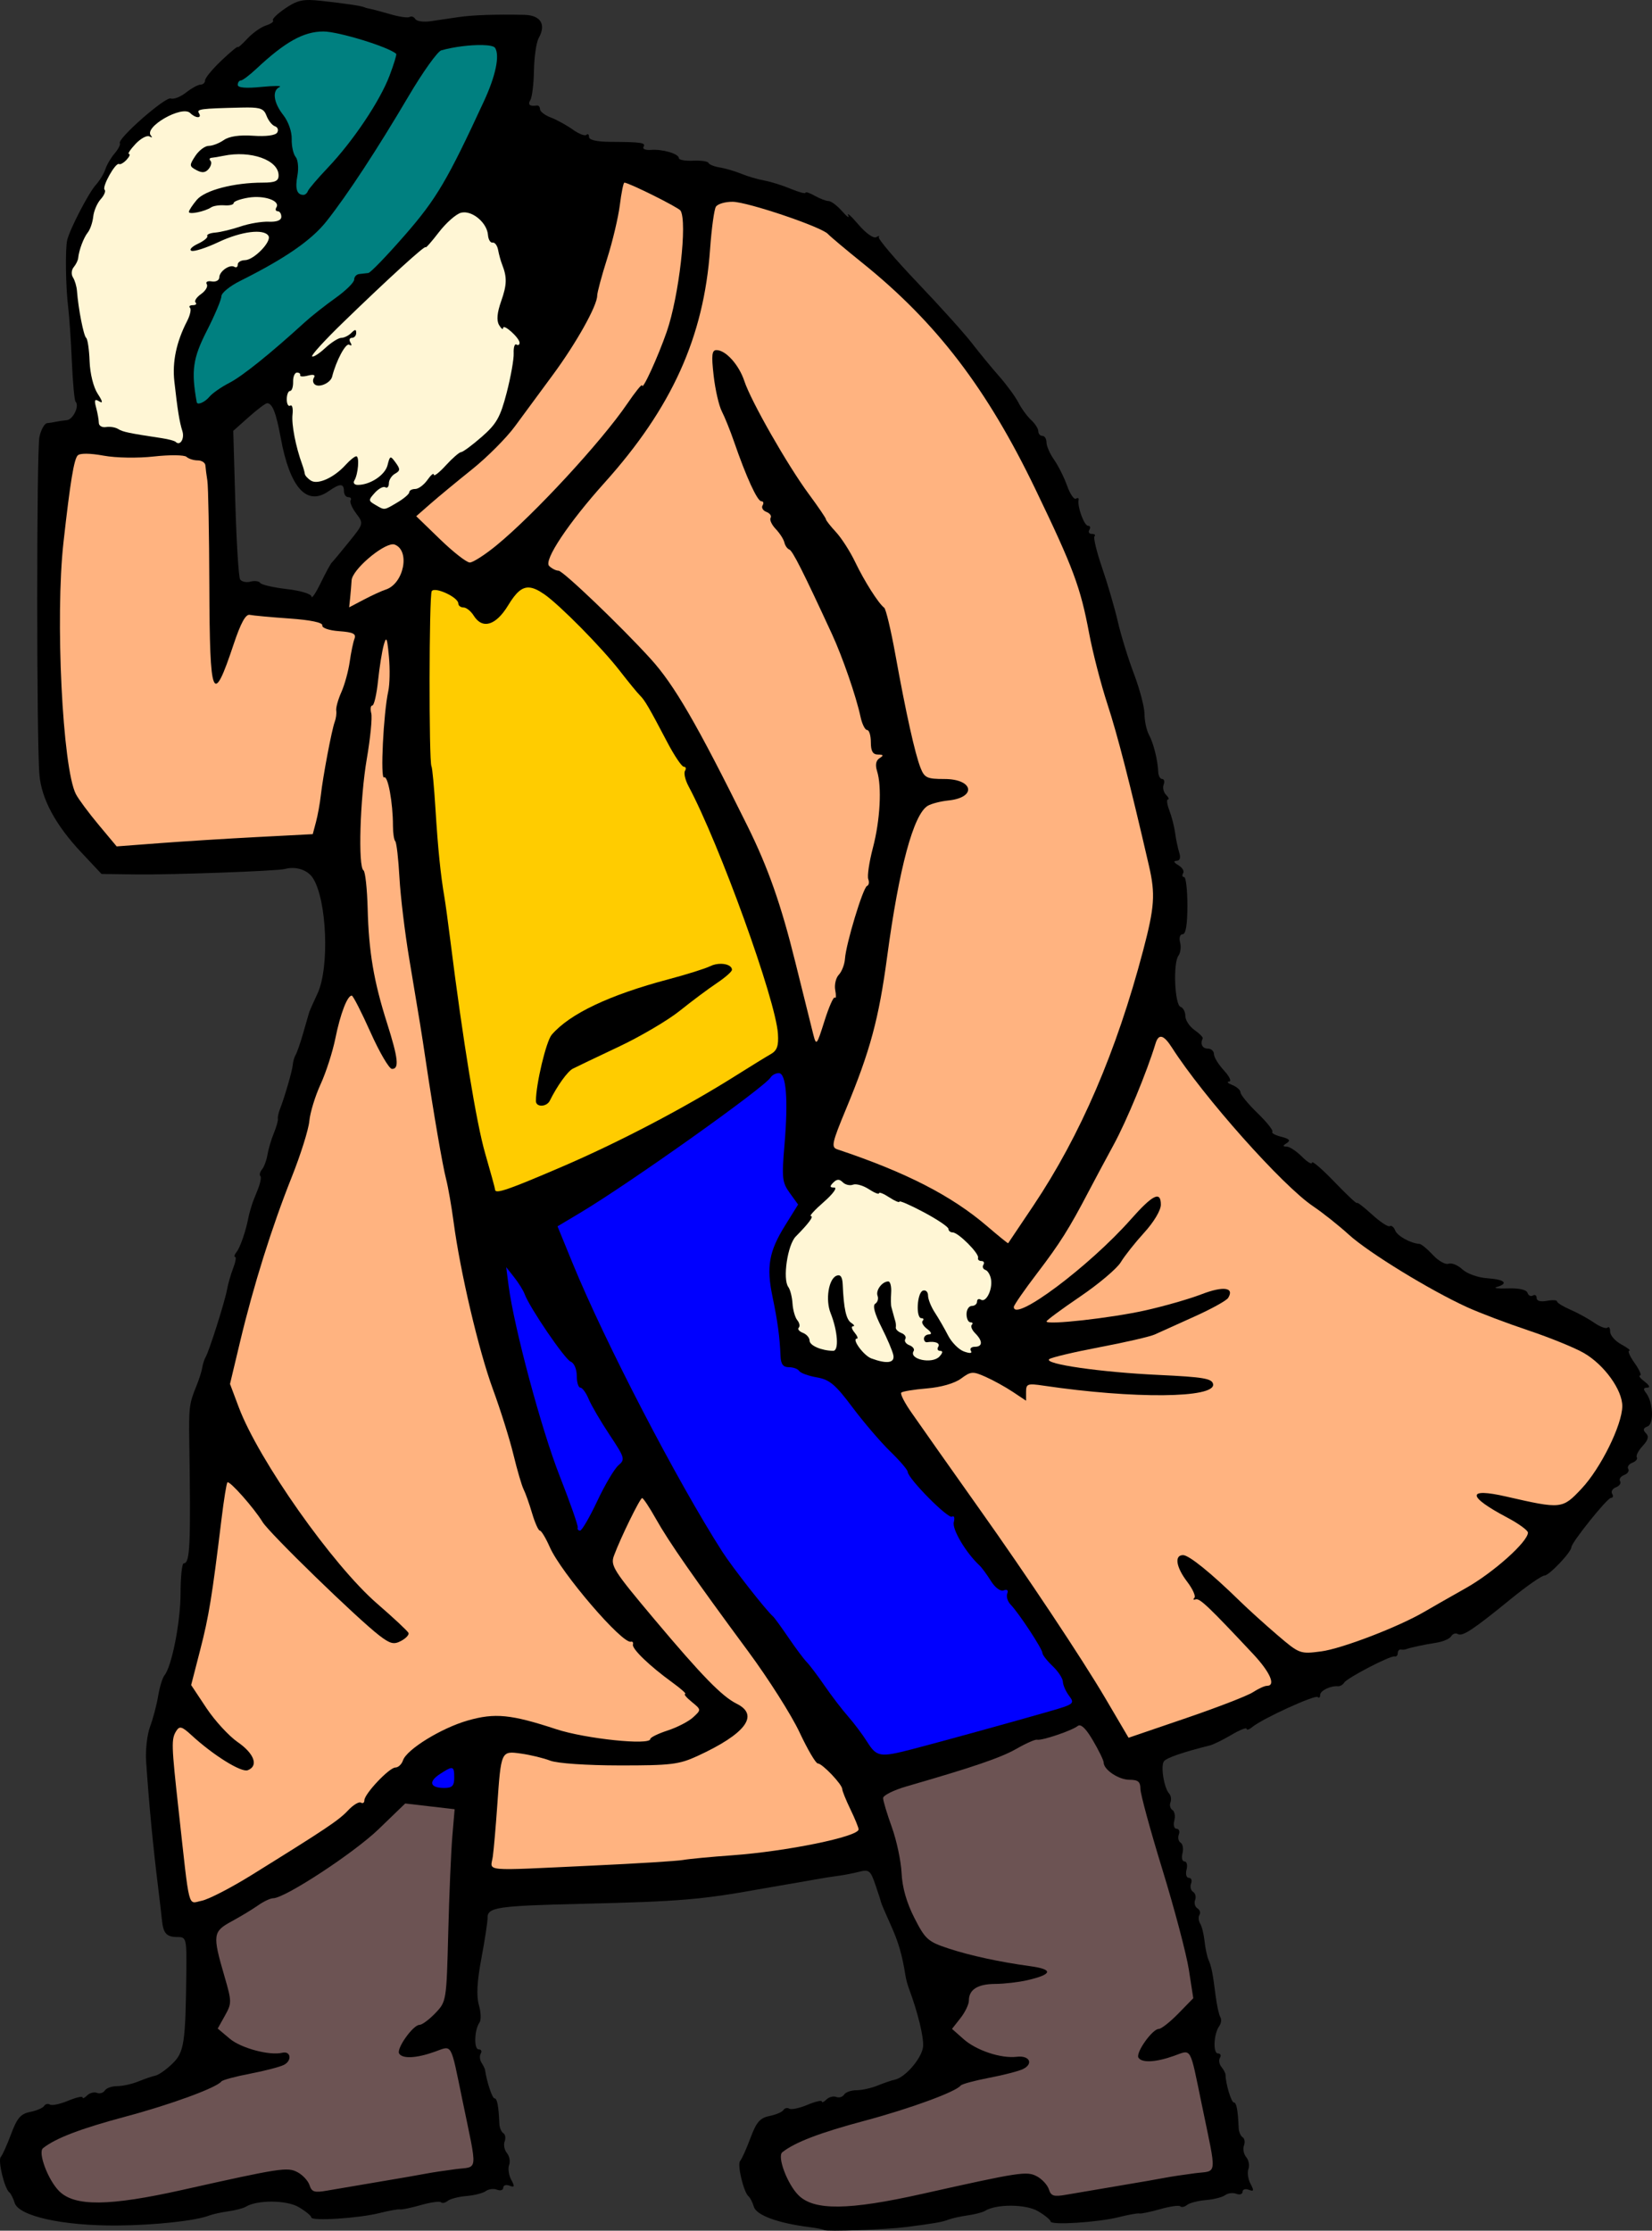 <?xml version="1.0" encoding="UTF-8" standalone="no"?>
<!-- Created with Inkscape (http://www.inkscape.org/) -->

<svg
   version="1.1"
   id="svg1"
   width="539.271"
   height="728.128"
   viewBox="0 0 539.271 728.128"
   sodipodi:docname="109b.svg"
   inkscape:version="1.3.2 (091e20ef0f, 2023-11-25)"
   xmlns:inkscape="http://www.inkscape.org/namespaces/inkscape"
   xmlns:sodipodi="http://sodipodi.sourceforge.net/DTD/sodipodi-0.dtd"
   xmlns="http://www.w3.org/2000/svg"
   xmlns:svg="http://www.w3.org/2000/svg">
  <rect x="0" y="0" width="539.271" height="728.128" fill="#333333" stroke="none"/>
  <defs
     id="defs1" />
  <sodipodi:namedview
     id="namedview1"
     pagecolor="#ffffff"
     bordercolor="#000000"
     borderopacity="0.25"
     inkscape:showpageshadow="2"
     inkscape:pageopacity="0.0"
     inkscape:pagecheckerboard="0"
     inkscape:deskcolor="#d1d1d1"
     showgrid="false"
     inkscape:zoom="0.75539473"
     inkscape:cx="257.48128"
     inkscape:cy="371.32904"
     inkscape:window-width="1920"
     inkscape:window-height="1011"
     inkscape:window-x="0"
     inkscape:window-y="0"
     inkscape:window-maximized="1"
     inkscape:current-layer="layer1" />
  <g
     inkscape:groupmode="layer"
     id="layer1"
     inkscape:label="Layer 1"
     transform="translate(-123.724,-28.386)"
     style="fill:#008080">
    <path
       id="path1"
       style="fill:#000000"
       d="M 224.765 28.388 C 221.623 28.355 219.862 29.078 216.855 31.118 C 214.247 32.888 212.433 34.655 212.824 35.046 C 213.214 35.436 212.194 36.181 210.558 36.7 C 208.922 37.219 206.177 39.162 204.458 41.017 C 202.74 42.871 201.333 44.095 201.333 43.735 C 201.333 43.375 198.933 45.363 195.999 48.153 C 193.066 50.944 190.665 53.851 190.665 54.614 C 190.665 55.377 190.011 56.001 189.21 56.001 C 188.409 56.001 186.271 57.167 184.458 58.593 C 182.646 60.018 180.399 60.891 179.464 60.532 C 177.723 59.864 161.964 73.701 162.845 75.124 C 163.114 75.558 162.343 77.069 161.134 78.481 C 159.925 79.893 158.568 82.206 158.119 83.622 C 157.669 85.038 156.259 87.352 154.984 88.765 C 152.67 91.328 146.667 102.88 145.681 106.667 C 144.983 109.348 145.155 122.052 145.98 128.667 C 146.346 131.6 146.887 139.588 147.183 146.417 C 147.479 153.246 148.019 159.13 148.382 159.493 C 149.74 160.851 147.607 165.341 145.511 165.536 C 144.313 165.648 142.733 165.879 141.999 166.05 C 141.266 166.22 139.963 166.428 139.105 166.513 C 138.246 166.597 137.119 168.605 136.599 170.974 C 135.639 175.345 135.637 270.325 136.597 281.333 C 137.28 289.172 141.866 297.686 150.161 306.52 L 156.863 313.657 L 168.097 313.81 C 179.544 313.965 214.246 312.706 216.667 312.048 C 220.282 311.065 224.131 312.301 225.865 315.001 C 230.44 322.127 231.327 344.153 227.38 352.667 C 226.021 355.6 224.812 358.3 224.695 358.667 C 224.577 359.034 223.713 362.033 222.773 365.333 C 221.833 368.633 220.702 371.923 220.261 372.643 C 219.82 373.364 219.385 374.865 219.294 375.977 C 219.136 377.921 216.64 386.5 215.021 390.667 C 214.593 391.767 214.331 393.095 214.439 393.62 C 214.547 394.145 213.948 396.246 213.109 398.288 C 212.269 400.33 211.338 403.485 211.038 405.3 C 210.739 407.115 209.939 409.27 209.259 410.089 C 208.579 410.908 208.335 411.89 208.716 412.27 C 209.097 412.651 208.692 414.697 207.816 416.815 C 206.94 418.934 206.098 421.117 205.945 421.667 C 205.792 422.217 205.523 423.117 205.347 423.667 C 205.171 424.217 204.913 425.268 204.775 426.001 C 204.002 430.113 202.129 435.55 200.986 437.001 C 200.264 437.918 200.032 438.667 200.47 438.667 C 200.908 438.667 200.628 440.316 199.845 442.333 C 199.062 444.35 198.156 447.5 197.831 449.333 C 197.152 453.17 192.027 469.347 190.861 471.333 C 190.43 472.066 189.926 473.634 189.742 474.817 C 189.557 476.001 188.697 478.701 187.831 480.817 C 185.488 486.546 185.341 487.726 185.517 499.333 C 186.024 532.784 185.754 538.667 183.716 538.667 C 183.139 538.667 182.667 543.04 182.667 548.386 C 182.667 557.756 179.808 572.342 177.402 575.257 C 176.762 576.032 175.838 579.068 175.347 582.001 C 174.856 584.934 173.67 589.434 172.71 592.001 C 171.751 594.568 171.171 599.666 171.421 603.333 C 172.397 617.625 173.674 630.99 175.37 644.667 C 175.825 648.334 176.367 652.997 176.572 655.028 C 177.028 659.548 178.062 660.667 181.786 660.667 C 184.521 660.667 184.66 661.24 184.546 672.001 C 184.299 695.37 183.848 698.312 179.935 702.061 C 177.949 703.964 175.501 705.687 174.495 705.89 C 173.49 706.092 170.978 706.95 168.913 707.796 C 166.849 708.642 163.734 709.333 161.992 709.333 C 160.249 709.333 158.429 709.973 157.945 710.757 C 157.461 711.54 156.297 711.888 155.361 711.528 C 154.424 711.169 152.984 711.547 152.161 712.37 C 151.339 713.193 150.667 713.477 150.667 713.001 C 150.667 712.525 148.54 713.024 145.941 714.11 C 143.342 715.196 140.683 715.756 140.033 715.354 C 139.382 714.952 138.523 715.155 138.12 715.806 C 137.718 716.456 135.671 717.333 133.572 717.753 C 130.486 718.37 129.297 719.744 127.369 724.925 C 126.057 728.449 124.534 731.833 123.984 732.442 C 122.963 733.574 125.183 742.792 126.767 744.001 C 127.248 744.368 128.026 745.904 128.497 747.417 C 129.856 751.776 144.22 754.952 161.999 754.823 C 174.215 754.735 187.614 753.283 191.999 751.573 C 193.099 751.144 195.913 750.523 198.251 750.192 C 200.59 749.862 203.134 749.203 203.904 748.727 C 207.635 746.421 217.265 746.475 221.244 748.825 C 223.493 750.154 225.333 751.659 225.333 752.171 C 225.333 753.463 240.794 752.479 247.654 750.751 C 250.764 749.967 253.765 749.434 254.322 749.565 C 254.878 749.697 257.943 749.058 261.134 748.147 C 264.325 747.237 267.271 746.825 267.679 747.233 C 268.088 747.642 269.076 747.439 269.876 746.782 C 270.677 746.125 273.433 745.411 275.999 745.196 C 278.566 744.981 281.408 744.257 282.316 743.587 C 283.223 742.917 284.874 742.716 285.984 743.142 C 287.093 743.567 287.999 743.27 287.999 742.481 C 287.999 741.693 288.914 741.398 290.031 741.827 C 291.708 742.471 291.806 742.13 290.595 739.866 C 289.788 738.359 289.485 736.195 289.921 735.059 C 290.357 733.924 290.034 732.178 289.206 731.181 C 288.378 730.183 288.042 728.479 288.458 727.393 C 288.875 726.308 288.681 725.087 288.027 724.683 C 287.372 724.278 286.792 722.908 286.738 721.64 C 286.485 715.762 286.022 713.333 285.154 713.333 C 284.409 713.333 282.621 707.953 282.054 704.001 C 282.001 703.634 281.484 702.584 280.902 701.667 C 280.32 700.75 280.214 699.4 280.667 698.667 C 281.121 697.934 280.813 697.333 279.984 697.333 C 278.36 697.333 278.557 690.949 280.255 688.563 C 280.818 687.773 280.724 685.192 280.046 682.829 C 279.192 679.85 279.445 675.183 280.87 667.601 C 282.001 661.587 282.907 655.645 282.884 654.395 C 282.821 650.954 286.051 650.476 313.765 649.819 C 345.942 649.057 352.748 648.477 373.333 644.739 C 375.167 644.406 378.617 643.811 381.001 643.417 C 383.386 643.023 387.287 642.341 389.669 641.903 C 392.051 641.465 395.5 640.917 397.333 640.686 C 399.167 640.455 402.255 639.856 404.195 639.356 C 407.383 638.534 407.889 638.939 409.47 643.558 C 410.432 646.368 411.271 648.966 411.333 649.333 C 411.396 649.7 412.779 652.945 414.408 656.544 C 417.027 662.33 418.203 666.356 419.312 673.333 C 419.487 674.433 419.967 676.233 420.378 677.333 C 423.32 685.194 425.307 693.303 425.05 696.403 C 424.746 700.079 419.243 706.537 415.829 707.224 C 414.824 707.426 412.312 708.282 410.247 709.128 C 408.183 709.974 405.068 710.667 403.326 710.667 C 401.583 710.667 399.761 711.307 399.277 712.091 C 398.793 712.874 397.631 713.222 396.695 712.862 C 395.758 712.503 394.318 712.881 393.495 713.704 C 392.673 714.527 391.999 714.811 391.999 714.335 C 391.999 713.859 389.874 714.358 387.275 715.444 C 384.676 716.53 382.017 717.088 381.367 716.686 C 380.716 716.284 379.855 716.489 379.453 717.14 C 379.05 717.79 377.003 718.665 374.904 719.085 C 371.818 719.702 370.629 721.078 368.701 726.259 C 367.389 729.783 365.866 733.165 365.316 733.774 C 364.295 734.906 366.517 744.124 368.101 745.333 C 368.582 745.7 369.36 747.238 369.831 748.751 C 370.688 751.499 377.738 754.068 387.98 755.364 C 390.391 755.669 392.54 756.096 392.755 756.311 C 393.319 756.875 413.023 756.165 419.333 755.354 C 428.777 754.141 431.294 753.701 433.333 752.905 C 434.433 752.476 437.247 751.857 439.585 751.526 C 441.924 751.196 444.466 750.535 445.236 750.059 C 448.967 747.753 458.599 747.809 462.578 750.159 C 464.827 751.488 466.667 752.993 466.667 753.505 C 466.667 754.797 482.128 753.811 488.988 752.083 C 492.098 751.299 495.097 750.766 495.654 750.897 C 496.21 751.029 499.277 750.392 502.468 749.481 C 505.659 748.571 508.603 748.159 509.011 748.567 C 509.42 748.976 510.41 748.773 511.21 748.116 C 512.011 747.459 514.767 746.745 517.333 746.53 C 519.9 746.315 522.742 745.591 523.65 744.921 C 524.557 744.251 526.206 744.05 527.316 744.476 C 528.425 744.901 529.333 744.604 529.333 743.815 C 529.333 743.027 530.248 742.732 531.365 743.161 C 533.042 743.805 533.14 743.463 531.929 741.2 C 531.122 739.693 530.818 737.529 531.253 736.393 C 531.689 735.258 531.368 733.512 530.54 732.515 C 529.712 731.517 529.376 729.811 529.792 728.726 C 530.209 727.64 530.015 726.421 529.361 726.017 C 528.706 725.612 528.124 724.242 528.07 722.974 C 527.817 717.096 527.356 714.667 526.488 714.667 C 525.664 714.667 523.821 708.539 523.787 705.688 C 523.78 705.126 523.173 703.942 522.439 703.058 C 521.705 702.173 521.491 700.823 521.964 700.058 C 522.437 699.292 522.145 698.667 521.316 698.667 C 519.622 698.667 519.922 692.223 521.732 689.726 C 522.373 688.841 522.527 687.519 522.076 686.788 C 521.624 686.057 520.928 682.881 520.531 679.729 C 519.597 672.327 519.22 670.435 518.191 668.001 C 517.726 666.901 517.155 664.174 516.921 661.94 C 516.687 659.707 516.047 657.156 515.501 656.272 C 514.955 655.389 514.855 654.107 515.277 653.425 C 515.699 652.742 515.392 651.781 514.597 651.29 C 513.802 650.798 513.466 649.577 513.851 648.575 C 514.236 647.573 513.936 646.371 513.185 645.907 C 512.434 645.443 512.141 644.224 512.535 643.198 C 512.928 642.172 512.598 641.333 511.802 641.333 C 511.006 641.333 510.669 640.134 511.052 638.667 C 511.436 637.2 511.136 636.001 510.386 636.001 C 509.636 636.001 509.337 634.801 509.72 633.335 C 510.103 631.869 509.831 630.308 509.117 629.866 C 508.402 629.425 508.141 628.224 508.535 627.198 C 508.928 626.172 508.598 625.333 507.802 625.333 C 507.006 625.333 506.669 624.135 507.052 622.669 C 507.435 621.203 507.165 619.642 506.451 619.2 C 505.736 618.759 505.445 617.631 505.804 616.694 C 506.163 615.758 505.969 614.468 505.37 613.829 C 503.71 612.056 502.543 604.841 503.669 603.309 C 504.515 602.16 509.762 600.346 518.695 598.112 C 519.81 597.833 522.96 596.284 525.695 594.671 C 528.43 593.057 530.667 592.169 530.667 592.698 C 530.667 593.227 531.539 592.937 532.605 592.052 C 535.859 589.351 553.051 581.496 553.884 582.329 C 554.314 582.759 554.667 582.452 554.667 581.645 C 554.667 580.238 558.046 578.592 560.517 578.796 C 561.168 578.85 562.068 578.322 562.517 577.622 C 563.54 576.027 577.645 568.706 578.999 569.067 C 579.549 569.214 579.999 568.734 579.999 568.001 C 579.999 567.268 580.449 566.738 580.999 566.825 C 581.549 566.912 582.301 566.865 582.667 566.722 C 584.028 566.191 588.786 565.17 592.591 564.591 C 594.749 564.262 596.931 563.316 597.441 562.491 C 597.951 561.666 598.923 561.334 599.601 561.753 C 601.093 562.675 604.578 560.373 616.892 550.333 C 622.063 546.116 627.017 542.667 627.9 542.667 C 629.406 542.667 636.648 535.033 636.681 533.411 C 636.712 531.875 648.371 517.333 649.572 517.333 C 650.26 517.333 650.45 516.73 649.994 515.991 C 649.537 515.253 650.099 514.289 651.242 513.851 C 652.384 513.412 652.983 512.512 652.574 511.851 C 652.165 511.189 652.765 510.289 653.908 509.851 C 655.05 509.412 655.651 508.512 655.242 507.851 C 654.833 507.189 655.431 506.289 656.574 505.851 C 657.716 505.412 658.376 504.607 658.038 504.061 C 657.701 503.516 658.559 501.853 659.945 500.366 C 661.764 498.413 662.06 497.258 661.009 496.208 C 659.959 495.157 660.105 494.543 661.538 493.993 C 663.723 493.155 663.374 485.973 661.003 483.001 C 660.077 481.839 660.204 481.333 661.425 481.333 C 662.492 481.333 662.163 480.568 660.587 479.376 C 659.164 478.299 658.491 477.399 659.091 477.376 C 659.691 477.353 658.9 475.533 657.333 473.333 C 655.767 471.133 654.976 469.31 655.576 469.28 C 656.176 469.251 655.016 468.331 652.999 467.237 C 650.983 466.143 649.333 464.268 649.333 463.069 C 649.333 461.87 648.951 461.272 648.484 461.739 C 648.017 462.206 646.066 461.501 644.15 460.171 C 642.234 458.841 638.717 456.911 636.333 455.884 C 633.95 454.856 631.999 453.645 631.999 453.192 C 631.999 452.74 630.499 452.656 628.665 453.007 C 626.639 453.394 625.333 453.03 625.333 452.077 C 625.333 451.215 624.783 450.848 624.113 451.263 C 623.442 451.677 622.648 451.279 622.347 450.376 C 622.009 449.36 619.549 448.813 615.9 448.942 C 612.655 449.057 611.05 448.848 612.333 448.477 C 616.326 447.325 614.902 446.017 609.234 445.628 C 606.185 445.419 602.613 444.146 601.089 442.726 C 599.596 441.334 597.561 440.507 596.57 440.888 C 595.578 441.268 593.288 439.985 591.48 438.034 C 589.672 436.084 587.7 434.455 587.097 434.417 C 584.196 434.232 579.851 431.83 579.16 430.028 C 578.735 428.921 577.942 428.29 577.4 428.626 C 576.857 428.961 574.221 427.226 571.54 424.77 C 568.86 422.315 566.665 420.644 566.665 421.058 C 566.665 421.471 563.367 418.374 559.333 414.177 C 555.3 409.979 551.999 407.144 551.999 407.878 C 551.999 408.611 550.526 407.74 548.726 405.94 C 546.926 404.14 544.676 402.657 543.726 402.645 C 542.362 402.629 542.376 402.387 543.792 401.489 C 545.109 400.655 544.624 400.111 541.968 399.444 C 539.979 398.945 538.672 398.217 539.064 397.825 C 539.455 397.434 537.275 394.686 534.22 391.722 C 531.165 388.757 528.665 385.718 528.665 384.968 C 528.665 384.217 527.466 383.134 525.999 382.561 C 524.533 381.989 524.053 381.478 524.935 381.427 C 525.817 381.375 525.067 379.746 523.269 377.806 C 521.471 375.865 519.999 373.465 519.999 372.472 C 519.999 371.479 519.099 370.667 517.999 370.667 C 516.21 370.667 515.425 369.106 516.333 367.358 C 516.517 367.006 515.315 365.772 513.665 364.616 C 512.015 363.46 510.665 361.4 510.665 360.036 C 510.665 358.672 509.957 357.319 509.089 357.03 C 507.178 356.393 506.616 342.725 508.404 340.341 C 509.088 339.428 509.333 337.477 508.949 336.007 C 508.546 334.469 508.904 333.333 509.79 333.333 C 510.81 333.333 511.333 330.176 511.333 324.001 C 511.333 318.868 510.847 314.667 510.253 314.667 C 509.66 314.667 509.523 314.103 509.949 313.415 C 510.374 312.727 509.659 311.546 508.361 310.79 C 506.901 309.94 506.67 309.399 507.755 309.374 C 508.909 309.347 509.217 308.404 508.654 306.628 C 508.182 305.14 507.587 302.292 507.331 300.296 C 507.076 298.3 506.236 295.018 505.466 293.001 C 504.696 290.984 504.471 289.333 504.966 289.333 C 505.461 289.333 505.193 288.66 504.37 287.837 C 503.548 287.014 503.192 285.515 503.579 284.505 C 503.967 283.494 503.75 282.667 503.095 282.667 C 502.44 282.667 501.86 281.616 501.806 280.333 C 501.642 276.428 500.297 271.049 498.775 268.204 C 497.981 266.721 497.333 263.696 497.333 261.481 C 497.333 259.267 495.788 253.377 493.9 248.393 C 492.012 243.41 489.641 235.733 488.63 231.333 C 487.62 226.933 485.316 219.03 483.511 213.772 C 481.707 208.514 480.578 203.866 481.003 203.44 C 481.429 203.015 481.043 202.667 480.144 202.667 C 479.245 202.667 478.88 202.066 479.333 201.333 C 479.787 200.6 479.587 200.001 478.89 200.001 C 477.634 200.001 475.329 193.682 475.814 191.567 C 475.952 190.963 475.559 190.781 474.941 191.163 C 474.322 191.545 473.026 189.64 472.06 186.929 C 471.094 184.218 469.185 180.406 467.818 178.46 C 466.451 176.513 465.333 173.964 465.333 172.794 C 465.333 171.624 464.733 170.667 463.999 170.667 C 463.266 170.667 462.665 169.988 462.665 169.157 C 462.665 168.327 461.612 166.675 460.324 165.489 C 459.035 164.303 457.17 161.752 456.179 159.819 C 455.188 157.886 452.335 153.987 449.837 151.153 C 447.339 148.319 443.353 143.473 440.98 140.384 C 438.607 137.295 430.629 128.433 423.249 120.69 C 415.87 112.948 410.169 106.228 410.581 105.759 C 410.994 105.289 410.63 105.307 409.773 105.798 C 408.88 106.309 406.387 104.549 403.939 101.679 C 401.588 98.922 400.086 97.567 400.601 98.667 C 401.115 99.767 400.229 99.176 398.632 97.352 C 397.035 95.529 395.039 94.026 394.197 94.013 C 393.354 93.999 391.315 93.219 389.665 92.28 C 388.015 91.341 386.665 90.901 386.665 91.304 C 386.665 91.706 384.474 91.12 381.796 90.001 C 379.118 88.882 375.249 87.671 373.199 87.309 C 371.148 86.948 367.788 85.962 365.734 85.118 C 363.679 84.274 360.499 83.341 358.665 83.044 C 356.832 82.747 355.179 82.079 354.992 81.561 C 354.804 81.044 352.554 80.72 349.992 80.841 C 347.429 80.961 345.333 80.591 345.333 80.018 C 345.333 78.587 340.004 77.011 336.183 77.313 C 334.451 77.45 333.374 77.011 333.79 76.337 C 334.637 74.967 333.123 74.737 322.999 74.688 C 318.591 74.667 315.999 74.08 315.999 73.104 C 315.999 72.252 315.617 71.938 315.15 72.405 C 314.683 72.872 312.661 72.088 310.658 70.661 C 308.654 69.234 305.436 67.467 303.507 66.733 C 301.578 66 299.999 64.784 299.999 64.032 C 299.999 63.281 299.549 62.738 298.999 62.825 C 296.657 63.195 295.908 62.559 296.863 61.015 C 297.424 60.106 297.949 55.751 298.029 51.337 C 298.108 46.923 298.804 42.181 299.578 40.8 C 302.079 36.329 300.212 33.344 294.843 33.231 C 285.377 33.034 277.937 33.293 273.333 33.977 C 270.767 34.359 266.743 34.954 264.392 35.302 C 262.041 35.649 259.748 35.339 259.298 34.612 C 258.849 33.885 258.017 33.578 257.449 33.929 C 256.88 34.28 254.073 33.884 251.208 33.05 C 248.344 32.215 245.399 31.428 244.665 31.302 C 243.932 31.175 243.032 30.932 242.665 30.761 C 241.695 30.307 236.303 29.507 228.464 28.651 C 227.012 28.493 225.812 28.399 224.765 28.388 z M 210.921 160.001 C 212.637 159.999 213.857 163.109 215.367 171.333 C 218.356 187.614 223.857 193.721 231.017 188.706 C 234.682 186.139 235.999 186.128 235.999 188.667 C 235.999 189.767 236.635 190.667 237.411 190.667 C 238.188 190.667 238.536 191.134 238.183 191.704 C 237.83 192.275 238.653 194.214 240.011 196.015 C 242.47 199.274 242.459 199.312 237.619 205.31 C 234.945 208.622 232.436 211.634 232.044 212.001 C 231.653 212.368 230.02 215.367 228.415 218.667 C 226.811 221.967 225.461 223.976 225.415 223.132 C 225.369 222.263 221.857 221.192 217.331 220.667 C 212.93 220.156 209.03 219.253 208.663 218.661 C 208.297 218.069 206.865 217.879 205.482 218.241 C 204.099 218.603 202.576 218.266 202.097 217.491 C 201.618 216.717 200.92 205.494 200.546 192.552 L 199.867 169.02 L 204.933 164.511 C 207.719 162.031 210.415 160.001 210.921 160.001 z " />
    <path
       id="path2"
       style="fill:#6c5353"
       d="M 475.929 591.593 C 475.782 591.621 475.645 591.687 475.517 591.788 C 473.6 593.303 463.687 596.644 462.273 596.253 C 461.689 596.091 458.688 597.407 455.605 599.177 C 450.522 602.095 441.635 605.138 419.667 611.483 C 415.451 612.701 411.999 614.423 411.999 615.308 C 411.999 616.192 413.281 620.46 414.847 624.792 C 416.413 629.123 417.845 635.871 418.031 639.788 C 418.253 644.488 419.679 649.474 422.222 654.454 C 425.781 661.424 426.632 662.184 433.37 664.405 C 440.384 666.717 450.193 668.844 459.953 670.167 C 467.662 671.212 467.361 672.835 459.105 674.751 C 456.297 675.403 451.571 675.95 448.601 675.968 C 442.85 676.002 439.999 677.809 439.999 681.421 C 439.999 682.642 438.76 685.216 437.245 687.142 L 434.492 690.643 L 438.245 693.968 C 442.468 697.707 450.491 700.369 455.66 699.747 C 459.752 699.254 461.179 701.968 457.747 703.72 C 456.42 704.398 451.434 705.696 446.667 706.606 C 441.901 707.517 437.7 708.654 437.333 709.132 C 435.759 711.182 420.824 716.658 405.999 720.62 C 391.339 724.538 383.192 727.657 379.101 730.913 C 377.35 732.307 380.724 741.294 384.365 744.934 C 389.434 750.004 400.676 749.89 424.667 744.522 C 456.735 737.348 458.913 737.015 462.208 738.778 C 463.902 739.685 465.662 741.599 466.117 743.032 C 466.811 745.22 467.722 745.499 471.804 744.774 C 474.478 744.3 482.067 743.01 488.667 741.909 C 495.267 740.808 502.166 739.611 503.999 739.249 C 505.833 738.887 510.247 738.218 513.808 737.761 C 521.243 736.806 520.991 739.371 516.029 715.333 C 512.048 696.05 512.796 697.362 506.964 699.444 C 500.995 701.575 496.448 701.804 495.351 700.028 C 494.378 698.454 499.892 690.667 501.98 690.667 C 502.793 690.667 505.663 688.41 508.357 685.651 L 513.255 680.634 L 511.806 671.317 C 511.009 666.193 507.128 651.5 503.181 638.667 C 499.234 625.834 496.003 613.983 496.001 612.333 C 495.999 609.971 495.243 609.333 492.439 609.333 C 488.911 609.333 483.999 606.054 483.999 603.698 C 483.999 603.026 482.433 599.801 480.517 596.532 C 478.455 593.013 476.958 591.398 475.929 591.593 z M 255.995 617.071 L 247.296 625.47 C 239.264 633.225 216.71 648.001 212.904 648.001 C 212 648.001 209.777 649.048 207.964 650.329 C 206.151 651.61 202.267 653.958 199.333 655.548 C 193.197 658.874 193.055 659.951 196.968 673.382 C 199.407 681.752 199.413 682.266 197.15 686.317 L 194.794 690.536 L 198.736 693.854 C 202.412 696.948 211.711 699.438 215.853 698.438 C 218.664 697.76 219.125 701.002 216.413 702.386 C 215.086 703.064 210.1 704.364 205.333 705.274 C 200.567 706.185 196.366 707.32 195.999 707.798 C 194.425 709.848 179.492 715.326 164.667 719.288 C 150.007 723.206 141.858 726.323 137.767 729.579 C 136.016 730.973 139.39 739.962 143.031 743.602 C 148.1 748.672 159.342 748.556 183.333 743.188 C 215.401 736.014 217.581 735.681 220.876 737.444 C 222.57 738.351 224.328 740.265 224.783 741.698 C 225.477 743.886 226.39 744.165 230.472 743.44 C 233.146 742.966 240.733 741.677 247.333 740.575 C 253.933 739.474 260.834 738.277 262.667 737.915 C 264.501 737.553 268.913 736.884 272.474 736.427 C 279.909 735.472 279.657 738.039 274.695 714.001 C 270.714 694.718 271.462 696.029 265.63 698.11 C 259.661 700.241 255.114 700.471 254.017 698.696 C 253.038 697.113 258.564 689.333 260.667 689.333 C 261.492 689.333 263.81 687.618 265.818 685.522 C 269.446 681.735 269.473 681.574 270.048 659.19 C 270.367 646.803 270.966 632.679 271.38 627.806 L 272.134 618.944 L 264.064 618.007 L 255.995 617.071 z " />
    <path
       id="path3"
       style="fill:#0000ff"
       d="M 377.939 378.667 C 376.959 378.667 375.768 379.299 375.29 380.071 C 373.264 383.351 329.379 414.548 313.193 424.218 L 305.718 428.683 L 310.626 440.675 C 321.151 466.395 344.614 511.614 359.515 534.892 C 362.754 539.951 373.883 554.152 376.058 556.001 C 376.489 556.368 378.751 559.471 381.083 562.899 C 383.416 566.328 386.104 569.928 387.058 570.899 C 388.012 571.871 390.653 575.367 392.925 578.667 C 395.197 581.967 398.641 586.467 400.579 588.667 C 402.518 590.867 405.33 594.618 406.828 597.001 C 409.893 601.879 411.02 602.063 421.333 599.392 C 430.186 597.098 454.834 590.302 466.353 586.977 C 474.311 584.681 474.614 584.442 472.73 581.95 C 471.642 580.511 470.723 578.433 470.687 577.333 C 470.651 576.233 469.131 573.921 467.31 572.194 C 465.489 570.467 463.999 568.546 463.999 567.927 C 463.999 566.619 456.279 554.871 453.638 552.161 C 452.653 551.15 452.151 549.531 452.523 548.563 C 452.94 547.476 452.497 547.072 451.365 547.507 C 450.299 547.916 448.553 546.631 447.193 544.438 C 445.906 542.364 444.212 540.066 443.427 539.333 C 439.013 535.208 434.473 527.549 435.076 525.245 C 435.453 523.802 435.192 523.009 434.484 523.446 C 433.2 524.24 420.102 510.986 420.036 508.827 C 420.017 508.182 417.45 505.182 414.333 502.159 C 411.217 499.136 405.666 492.654 401.999 487.757 C 396.401 480.279 394.534 478.713 390.341 477.977 C 387.595 477.496 385.009 476.553 384.595 475.884 C 384.181 475.214 382.679 474.667 381.255 474.667 C 379.358 474.667 378.626 473.689 378.515 471.001 C 378.257 464.78 377.562 459.643 375.904 451.686 C 373.857 441.866 374.734 436.88 379.994 428.419 L 384.253 421.567 L 381.523 417.784 C 379.042 414.346 378.886 412.905 379.814 402.001 C 381.067 387.274 380.376 378.667 377.939 378.667 z M 288.962 442.001 L 289.759 448.122 C 291.535 461.746 300.444 494.956 306.357 510.001 C 309.816 518.801 312.499 526.451 312.322 527.001 C 312.144 527.551 312.484 528.001 313.076 528.001 C 313.667 528.001 316.198 523.65 318.701 518.333 C 321.203 513.016 324.316 507.767 325.617 506.667 C 327.85 504.779 327.685 504.221 322.703 496.72 C 319.8 492.349 316.732 487.1 315.884 485.054 C 315.037 483.008 313.816 481.333 313.171 481.333 C 312.527 481.333 311.999 479.597 311.999 477.476 C 311.999 475.298 311.14 473.288 310.025 472.86 C 308.126 472.132 296.59 455.209 294.99 450.804 C 294.563 449.628 293.031 447.166 291.587 445.333 L 288.962 442.001 z M 271.005 605.518 C 270.325 605.561 269.189 606.24 267.298 607.479 C 263.474 609.985 264.118 612.001 268.745 612.001 C 271.328 612.001 271.999 611.312 271.999 608.667 C 271.999 606.46 271.88 605.463 271.005 605.518 z " />
    <path
       id="path4"
       style="fill:#ffcc00"
       d="M 296.361 220.163 C 293.985 220.067 292.081 221.893 289.615 225.958 C 285.594 232.583 281.208 233.898 278.357 229.333 C 277.441 227.866 275.937 226.667 275.013 226.667 C 274.089 226.667 273.333 226.083 273.333 225.368 C 273.333 223.337 265.628 219.778 264.652 221.358 C 263.78 222.768 263.702 277.099 264.57 278.518 C 264.844 278.967 265.439 285.334 265.892 292.667 C 266.68 305.415 267.564 314.095 268.812 321.333 C 269.128 323.166 269.988 329.466 270.724 335.333 C 274.841 368.13 279.235 394.995 282.093 404.858 C 283.875 411.009 285.333 416.331 285.333 416.686 C 285.333 418.246 289.443 416.843 307.152 409.237 C 325.864 401.2 347.372 389.927 363.999 379.44 C 368.766 376.434 373.867 373.295 375.333 372.466 C 377.391 371.302 377.925 369.783 377.669 365.813 C 376.959 354.769 358.612 303.984 348.472 284.997 C 347.394 282.979 346.883 280.729 347.335 279.997 C 347.788 279.265 347.613 278.667 346.949 278.667 C 346.284 278.667 343.852 275.061 341.542 270.655 C 335.588 259.296 334.187 256.901 332.599 255.36 C 331.828 254.612 328.871 251 326.027 247.333 C 320.128 239.728 306.384 225.797 301.372 222.343 C 299.382 220.971 297.786 220.221 296.361 220.163 z M 359.107 342.987 C 361.042 343.012 362.668 343.743 362.658 344.958 C 362.653 345.531 360.403 347.5 357.658 349.333 C 354.913 351.166 349.499 355.21 345.628 358.321 C 341.757 361.432 332.757 366.729 325.628 370.091 C 318.499 373.453 311.787 376.661 310.71 377.22 C 308.979 378.119 305.601 382.82 303.204 387.667 C 302.164 389.772 298.667 389.857 298.667 387.776 C 298.667 382.275 302.011 368.247 303.826 366.138 C 309.711 359.294 322.667 353.147 341.999 348.024 C 347.866 346.47 353.977 344.549 355.578 343.755 C 356.674 343.211 357.946 342.973 359.107 342.987 z " />
    <path
       id="path5"
       style="fill:#ffb380"
       d="M 327.542 88.001 C 327.23 88.001 326.562 91.29 326.06 95.309 C 325.558 99.329 323.69 107.212 321.908 112.827 C 320.125 118.443 318.667 123.873 318.667 124.895 C 318.667 128.179 311.842 140.381 304.251 150.667 C 300.193 156.167 294.597 163.763 291.816 167.548 C 289.035 171.332 282.761 177.632 277.872 181.548 C 272.984 185.463 266.872 190.516 264.29 192.776 L 259.597 196.888 L 267.398 204.444 C 271.689 208.6 276.046 212.001 277.081 212.001 C 278.117 212.001 282.047 209.472 285.816 206.382 C 298.126 196.286 320.085 172.503 328.468 160.185 C 331.144 156.252 333.335 153.552 333.335 154.185 C 333.337 156.204 338.5 144.947 341.37 136.667 C 345.395 125.058 348.157 100.823 345.876 97.134 C 345.238 96.1 328.978 88.001 327.542 88.001 z M 362.886 94.251 C 360.44 94.228 357.979 94.958 357.413 95.872 C 356.848 96.786 355.996 103.008 355.521 109.698 C 353.483 138.414 343.046 161.503 321.029 186.001 C 309.292 199.06 301.151 211.285 302.976 213.11 C 303.832 213.967 305.212 214.667 306.04 214.667 C 307.497 214.667 326.371 232.725 336.099 243.425 C 343.845 251.945 351.231 264.693 367.722 298.001 C 374.486 311.664 378.719 323.718 383.376 342.595 C 386.01 353.267 388.63 363.801 389.199 366.001 C 390.192 369.846 390.333 369.675 392.865 361.638 C 394.313 357.039 395.832 353.611 396.24 354.018 C 396.647 354.426 396.71 353.334 396.376 351.591 C 396.043 349.848 396.572 347.576 397.552 346.544 C 398.532 345.511 399.432 343.166 399.554 341.333 C 399.876 336.483 405.452 318.074 406.747 317.581 C 407.354 317.35 407.538 316.347 407.156 315.351 C 406.773 314.354 407.458 309.742 408.677 305.102 C 411.038 296.122 411.63 285.133 410.025 280.075 C 409.38 278.042 409.661 276.612 410.857 275.854 C 412.267 274.961 412.151 274.702 410.333 274.686 C 408.634 274.672 407.999 273.58 407.999 270.667 C 407.999 268.467 407.448 266.667 406.773 266.667 C 406.098 266.667 405.129 264.716 404.622 262.333 C 403.229 255.78 398.749 242.809 395.296 235.333 C 385.883 214.948 382.452 208.148 381.386 207.763 C 380.734 207.527 380.005 206.483 379.767 205.444 C 379.529 204.405 378.261 202.435 376.951 201.063 C 375.64 199.692 374.888 198.054 375.277 197.425 C 375.666 196.795 375.05 195.922 373.908 195.483 C 372.765 195.045 372.205 194.081 372.661 193.343 C 373.118 192.604 372.93 192.001 372.244 192.001 C 370.944 192.001 367.322 184.101 363.38 172.667 C 362.116 169 360.306 164.5 359.357 162.667 C 358.408 160.834 357.206 155.584 356.685 151.001 C 355.921 144.272 356.101 142.667 357.619 142.667 C 360.633 142.667 364.953 147.473 366.703 152.772 C 368.874 159.352 380.782 180.228 387.724 189.626 C 390.809 193.803 393.333 197.514 393.333 197.874 C 393.333 198.234 394.81 200.122 396.615 202.069 C 398.42 204.017 401.231 208.399 402.863 211.806 C 405.875 218.096 410.498 225.38 412.355 226.759 C 412.917 227.176 414.563 234.077 416.013 242.093 C 419.455 261.121 422.414 274.446 424.21 279.001 C 425.506 282.287 426.318 282.667 432.019 282.667 C 441.536 282.667 442.637 288.711 433.296 289.675 C 430.75 289.938 427.724 290.72 426.572 291.411 C 421.911 294.207 417.208 311.689 413.32 340.667 C 410.593 360.991 407.783 371.396 399.894 390.392 C 395.296 401.462 394.992 402.863 397.04 403.548 C 419.508 411.055 434.357 418.674 445.999 428.669 C 449.666 431.817 452.735 434.304 452.82 434.196 C 452.904 434.089 456.614 428.563 461.062 421.917 C 476.425 398.965 488.18 371.64 496.876 338.667 C 500.621 324.467 500.917 320.226 498.796 311.04 C 492.507 283.8 488.533 268.333 485.228 258.226 C 483.111 251.75 480.428 241.375 479.265 235.169 C 476.425 220.014 474.108 213.796 461.687 188.001 C 445.917 155.251 429.44 133.697 405.333 114.284 C 399.833 109.855 394.733 105.573 393.999 104.767 C 391.883 102.44 367.791 94.297 362.886 94.251 z M 151.927 176.489 C 150.472 176.477 149.472 176.661 149.091 177.042 C 147.87 178.263 146.65 185.706 144.453 205.333 C 141.706 229.866 144.125 279.093 148.495 287.597 C 149.324 289.208 152.658 293.708 155.906 297.597 L 161.81 304.667 L 175.906 303.599 C 183.658 303.011 198.058 302.111 207.908 301.599 L 225.816 300.667 L 226.87 296.71 C 227.45 294.533 228.158 290.632 228.445 288.042 C 229.126 281.882 232.028 266.553 232.995 264.001 C 233.413 262.901 233.632 261.247 233.484 260.327 C 233.335 259.407 234.085 256.707 235.15 254.327 C 236.214 251.947 237.439 247.503 237.872 244.45 C 238.306 241.398 239.011 237.985 239.441 236.866 C 240.054 235.268 238.982 234.741 234.445 234.415 C 231.147 234.178 228.781 233.367 228.935 232.526 C 229.104 231.597 225.132 230.767 218.183 230.276 C 212.121 229.848 206.3 229.312 205.247 229.083 C 203.925 228.796 202.303 231.758 199.999 238.667 C 193.16 259.185 192.185 256.845 192.058 219.638 C 192 202.603 191.711 187.166 191.419 185.333 C 191.127 183.5 190.84 181.25 190.779 180.333 C 190.718 179.416 189.587 178.667 188.267 178.667 C 186.947 178.667 185.298 178.146 184.601 177.509 C 183.904 176.872 179.133 176.816 173.999 177.386 C 168.638 177.981 161.617 177.864 157.499 177.112 C 155.293 176.709 153.382 176.501 151.927 176.489 z M 251.939 206.056 C 248.357 206.157 238.704 214.374 238.497 217.827 C 238.404 219.389 238.186 222.009 238.013 223.649 L 237.699 226.632 L 242.517 224.101 C 245.166 222.708 248.349 221.248 249.589 220.856 C 255.526 218.981 257.726 208.126 252.57 206.147 C 252.389 206.078 252.178 206.049 251.939 206.056 z M 249.747 237.138 C 249.546 237.164 249.308 237.808 248.984 238.966 C 248.424 240.964 247.588 246.215 247.126 250.634 C 246.665 255.052 245.829 258.667 245.269 258.667 C 244.709 258.667 244.55 259.812 244.915 261.21 C 245.281 262.608 244.624 269.313 243.456 276.11 C 241.238 289.024 240.577 311.375 242.38 312.489 C 242.956 312.845 243.566 318.43 243.736 324.901 C 244.109 339.118 245.718 348.64 250.058 362.315 C 253.731 373.888 254.104 377.351 251.667 377.294 C 250.751 377.272 247.601 371.89 244.667 365.333 C 241.734 358.776 238.984 353.394 238.558 353.372 C 237.12 353.299 234.821 359.286 233.197 367.333 C 232.308 371.733 230.137 378.474 228.37 382.313 C 226.604 386.152 224.952 391.558 224.699 394.325 C 224.445 397.092 221.847 405.352 218.925 412.679 C 212.476 428.853 206.467 448.015 202.081 466.397 L 198.806 480.126 L 201.661 487.729 C 208.13 504.955 232.294 539.245 246.847 551.849 C 252.248 556.526 256.854 560.832 257.081 561.419 C 257.309 562.005 256.22 563.169 254.661 564.003 C 252.302 565.266 251.118 564.974 247.581 562.268 C 240.403 556.777 211.69 528.874 209.449 525.212 C 206.61 520.575 198.637 511.586 197.962 512.261 C 197.665 512.558 196.806 517.871 196.052 524.067 C 192.946 549.602 191.928 555.864 189.093 566.874 L 186.122 578.415 L 191.103 585.917 C 193.842 590.043 198.441 595.049 201.324 597.042 C 206.755 600.798 208.193 604.832 204.591 606.214 C 202.491 607.02 193.361 601.338 186.271 594.813 C 183.127 591.92 182.344 591.69 181.29 593.356 C 179.604 596.024 179.654 597.778 182.036 619.333 C 185.739 652.836 184.945 649.745 189.591 648.815 C 191.82 648.37 199.124 644.602 205.822 640.444 C 230.236 625.289 234.284 622.579 237.308 619.36 C 239.002 617.557 240.9 616.399 241.527 616.786 C 242.153 617.173 242.667 616.84 242.667 616.044 C 242.667 613.936 250.797 605.333 252.79 605.333 C 253.723 605.333 254.839 604.284 255.269 603.001 C 256.465 599.429 267.768 592.466 276.382 589.995 C 285.267 587.446 290.496 587.959 305.296 592.823 C 314.822 595.954 335.999 598.165 335.999 596.028 C 335.999 595.515 338.551 594.262 341.667 593.247 C 344.784 592.232 348.533 590.293 349.999 588.936 C 352.66 586.476 352.66 586.464 349.519 583.901 C 347.788 582.489 346.828 581.333 347.386 581.333 C 347.944 581.333 346.033 579.618 343.14 577.522 C 335.775 572.188 329.939 566.56 330.333 565.173 C 330.517 564.528 330.217 564.119 329.667 564.265 C 326.825 565.018 306.909 541.804 303.216 533.433 C 301.898 530.445 300.431 528.001 299.956 528.001 C 299.482 528.001 298.34 525.45 297.417 522.333 C 296.495 519.216 295.248 515.705 294.648 514.53 C 294.047 513.355 292.554 508.254 291.328 503.196 C 290.101 498.138 287.085 488.531 284.626 481.845 C 280.002 469.27 273.97 443.621 271.806 427.333 C 271.124 422.2 270.025 415.9 269.363 413.333 C 268.183 408.756 265.272 391.842 262.71 374.667 C 261.259 364.939 260.929 362.904 257.31 341.323 C 255.895 332.885 254.459 320.974 254.12 314.854 C 253.782 308.735 253.167 303.389 252.753 302.976 C 252.339 302.562 251.999 300.306 251.999 297.964 C 251.999 290.396 250.345 281.373 249.099 282.143 C 247.825 282.931 248.888 261.155 250.472 254.001 C 250.959 251.801 251.052 246.7 250.679 242.667 C 250.319 238.771 250.084 237.094 249.747 237.138 z M 502.97 366.839 C 502.097 366.621 501.437 367.347 500.933 369.001 C 498.082 378.349 491.536 394.179 487.286 402.001 C 484.498 407.134 480.804 414.033 479.078 417.333 C 472.742 429.443 469.739 434.211 462.283 443.991 C 458.094 449.486 454.667 454.436 454.667 454.991 C 454.667 460.177 479.318 441.736 492.849 426.429 C 500.027 418.308 502.667 417.015 502.667 421.622 C 502.667 423.444 500.379 427.282 497.244 430.72 C 494.261 433.99 490.817 438.341 489.591 440.388 C 488.365 442.434 482.405 447.474 476.347 451.589 C 470.289 455.703 465.333 459.366 465.333 459.727 C 465.333 460.968 486.275 458.635 497.468 456.149 C 503.628 454.781 511.945 452.397 515.953 450.851 C 523.064 448.106 526.76 448.612 524.642 452.04 C 524.096 452.923 519.079 455.692 513.492 458.194 C 507.904 460.696 502.134 463.303 500.667 463.985 C 499.201 464.668 491.101 466.535 482.667 468.136 C 474.234 469.736 466.827 471.497 466.208 472.048 C 464.432 473.63 483.04 476.305 501.986 477.19 C 516.524 477.87 519.37 478.349 519.718 480.173 C 520.604 484.811 493.847 485.054 464.333 480.677 C 459.157 479.909 458.667 480.085 458.667 482.716 L 458.667 485.595 L 454.333 482.71 C 451.95 481.123 447.96 478.917 445.466 477.81 C 441.27 475.946 440.671 475.988 437.445 478.374 C 435.337 479.932 430.935 481.202 426.314 481.585 C 422.11 481.934 418.338 482.551 417.931 482.958 C 417.524 483.364 419.034 486.315 421.286 489.515 C 423.539 492.714 427.484 498.334 430.052 502.001 C 432.621 505.668 438.56 514.067 443.251 520.667 C 458.874 542.645 476.975 569.852 484.595 582.808 L 492.128 595.616 L 510.824 589.233 C 521.106 585.724 530.955 581.91 532.712 580.759 C 534.469 579.608 536.527 578.667 537.287 578.667 C 540.292 578.667 538.376 574.243 532.787 568.276 C 518.372 552.89 515.365 550.027 514.058 550.444 C 513.292 550.689 513.09 550.465 513.609 549.946 C 514.127 549.428 513.076 547.072 511.275 544.71 C 507.617 539.914 507.008 536.001 509.919 536.001 C 511.855 536.001 519.072 541.841 528.402 550.958 C 531.19 553.682 536.745 558.708 540.745 562.126 C 547.919 568.254 548.116 568.328 555.009 567.427 C 561.722 566.549 580.317 559.41 588.667 554.505 C 590.867 553.212 596.979 549.726 602.249 546.757 C 611.213 541.707 622.441 531.676 622.501 528.667 C 622.516 527.934 619.456 525.708 615.701 523.722 C 602.601 516.793 602.447 513.919 615.333 516.868 C 633.467 521.019 633.707 520.993 640.007 514.298 C 646.251 507.662 653.238 493.524 653.296 487.405 C 653.347 482.11 647.396 473.862 640.761 470.032 C 637.776 468.309 629.634 464.993 622.667 462.663 C 615.701 460.333 606.701 456.922 602.667 455.083 C 590.523 449.546 570.496 437.271 564.054 431.413 C 560.725 428.386 555.477 424.215 552.392 422.145 C 542.392 415.438 516.546 386.397 506.281 370.333 C 504.928 368.217 503.843 367.056 502.97 366.839 z M 333.333 517.386 C 332.615 517.44 326.268 530.42 324.142 536.184 C 322.946 539.428 323.973 541.046 337.257 556.852 C 352.875 575.436 359.391 582.122 364.224 584.522 C 371.712 588.241 367.091 594.366 351.333 601.604 C 345.379 604.339 342.671 604.664 325.999 604.645 C 315.152 604.634 305.658 603.981 303.333 603.087 C 301.133 602.241 296.848 601.204 293.81 600.782 C 287.261 599.872 287.292 599.803 286.025 618.001 C 285.565 624.601 284.924 631.95 284.601 634.333 C 283.913 639.413 280.096 639.064 317.333 637.335 C 331.633 636.671 344.834 635.852 346.667 635.515 C 348.501 635.177 355.692 634.493 362.65 633.993 C 380.535 632.708 403.999 627.9 403.999 625.52 C 403.999 624.959 402.8 622.017 401.333 618.981 C 399.867 615.946 398.667 612.977 398.667 612.384 C 398.667 610.858 392.138 604.001 390.685 604.001 C 390.021 604.001 387.335 599.425 384.716 593.833 C 382.097 588.241 374.582 576.39 368.015 567.499 C 350.23 543.418 342.055 531.676 337.812 524.122 C 335.716 520.39 333.7 517.358 333.333 517.386 z " />
    <path
       id="path6"
       style="fill:#fff6d5"
       d="M 204.581 63.474 C 203.958 63.472 203.266 63.483 202.494 63.501 C 189.165 63.812 187.836 63.987 188.667 65.333 C 189.747 67.08 187.589 67.058 185.835 65.304 C 183.161 62.629 170.502 69.899 173.011 72.669 C 173.555 73.269 173.337 73.382 172.527 72.921 C 171.717 72.459 169.663 73.563 167.962 75.374 C 166.261 77.185 165.296 78.667 165.82 78.667 C 166.343 78.667 165.998 79.503 165.052 80.526 C 164.107 81.549 162.993 82.182 162.578 81.933 C 161.474 81.269 156.927 89.372 157.872 90.317 C 158.312 90.757 157.736 92.15 156.593 93.413 C 155.45 94.676 154.353 97.241 154.154 99.11 C 153.954 100.98 153.161 103.295 152.392 104.255 C 151.018 105.969 149.491 110.04 149.236 112.667 C 149.165 113.4 148.505 114.724 147.771 115.608 C 147.027 116.505 146.926 117.981 147.542 118.942 C 148.151 119.891 148.739 121.866 148.849 123.333 C 149.28 129.107 151.025 138.035 151.847 138.667 C 152.324 139.034 152.83 142.467 152.97 146.298 C 153.119 150.355 154.222 154.787 155.613 156.913 C 157.237 159.396 157.399 160.194 156.122 159.407 C 154.639 158.492 154.426 158.921 155.105 161.458 C 155.577 163.223 155.972 165.454 155.982 166.417 C 155.992 167.38 157.05 167.995 158.333 167.784 C 159.617 167.573 161.403 167.862 162.302 168.427 C 163.812 169.374 165.794 169.789 176.556 171.413 C 178.695 171.736 180.729 172.283 181.076 172.63 C 182.513 174.068 184.045 171.579 183.255 169.089 C 182.298 166.072 181.69 162.305 180.638 152.876 C 179.926 146.496 181.309 139.958 184.802 133.186 C 185.789 131.273 186.213 129.324 185.744 128.854 C 185.274 128.385 185.69 128.001 186.667 128.001 C 187.645 128.001 188.048 127.604 187.564 127.12 C 187.08 126.636 187.89 125.395 189.365 124.362 C 190.839 123.33 191.675 121.885 191.222 121.153 C 190.762 120.409 191.473 120.009 192.835 120.245 C 194.176 120.477 195.288 119.895 195.304 118.952 C 195.339 116.925 198.744 114.558 200.269 115.501 C 200.854 115.862 201.333 115.522 201.333 114.745 C 201.333 113.968 202.384 113.322 203.667 113.309 C 206.609 113.281 212.491 107.208 211.357 105.372 C 209.87 102.967 202.486 103.892 195.038 107.415 C 191.069 109.293 187.111 110.572 186.244 110.257 C 185.376 109.942 186.299 108.916 188.292 107.979 C 190.286 107.043 191.679 105.891 191.388 105.421 C 191.097 104.95 192.278 104.447 194.013 104.304 C 195.748 104.16 199.456 103.264 202.251 102.309 C 205.047 101.355 209.184 100.656 211.445 100.755 C 214.097 100.871 215.556 100.295 215.556 99.134 C 215.556 98.143 215.021 97.333 214.367 97.333 C 213.712 97.333 213.528 96.764 213.958 96.067 C 215.286 93.919 209.966 92.066 204.855 92.895 C 202.185 93.329 199.999 94.122 199.999 94.659 C 199.999 95.196 198.649 95.533 196.999 95.407 C 195.349 95.281 193.401 95.577 192.667 96.063 C 190.58 97.449 185.329 98.514 185.378 97.542 C 185.403 97.061 186.554 95.311 187.937 93.653 C 190.584 90.48 200.048 88.001 209.515 88.001 C 213.543 88.001 214.667 87.487 214.667 85.653 C 214.667 80.62 205.607 77.395 196.667 79.245 C 195.201 79.549 193.451 79.841 192.779 79.897 C 192.106 79.953 191.95 80.395 192.433 80.878 C 192.916 81.36 192.653 82.548 191.849 83.517 C 190.789 84.794 189.693 84.905 187.861 83.925 C 185.495 82.659 185.47 82.362 187.486 79.286 C 188.67 77.479 190.638 76.001 191.857 76.001 C 193.076 76.001 195.287 75.149 196.771 74.11 C 198.525 72.882 201.883 72.388 206.37 72.698 C 210.566 72.988 213.639 72.584 214.206 71.667 C 214.719 70.837 214.394 69.91 213.484 69.606 C 212.573 69.303 211.338 67.767 210.74 66.194 C 209.919 64.035 208.948 63.482 204.581 63.474 z M 274.923 97.71 C 274.694 97.727 274.47 97.762 274.251 97.817 C 272.642 98.221 269.377 101.086 266.995 104.184 C 264.614 107.283 262.667 109.487 262.667 109.083 C 262.667 108.212 250.565 119.239 235.65 133.7 C 229.769 139.402 225.248 144.359 225.603 144.714 C 225.958 145.069 227.873 143.853 229.859 142.013 C 231.845 140.172 234.221 138.667 235.136 138.667 C 236.052 138.667 237.52 137.947 238.4 137.067 C 239.644 135.823 239.999 135.823 239.999 137.067 C 239.999 137.947 239.364 138.667 238.587 138.667 C 237.811 138.667 237.603 139.359 238.126 140.206 C 238.669 141.083 238.498 141.385 237.728 140.909 C 236.606 140.216 233.448 146.112 232.144 151.333 C 231.658 153.28 228.194 154.944 226.634 153.979 C 225.895 153.522 225.694 152.496 226.187 151.698 C 226.77 150.754 226.094 150.506 224.253 150.987 C 222.697 151.394 221.554 151.339 221.712 150.864 C 221.871 150.389 221.401 150.001 220.667 150.001 C 219.934 150.001 219.367 151.351 219.408 153.001 C 219.448 154.651 218.998 156.001 218.408 156.001 C 217.817 156.001 217.333 157.235 217.333 158.745 C 217.333 160.255 217.85 161.172 218.48 160.782 C 219.11 160.393 219.439 161.708 219.21 163.704 C 218.842 166.922 220.262 174.245 222.37 180.001 C 222.773 181.101 223.155 182.471 223.218 183.048 C 223.281 183.625 224.199 184.631 225.255 185.284 C 227.52 186.684 232.794 184.278 236.542 180.136 C 237.938 178.594 239.504 177.333 240.023 177.333 C 241.126 177.333 240.651 183.201 239.38 185.257 C 238.901 186.032 239.416 186.667 240.525 186.667 C 244.582 186.667 249.419 183.458 250.23 180.227 C 251.021 177.075 251.15 177.034 252.876 179.395 C 254.425 181.514 254.396 182.046 252.679 183.007 C 251.572 183.626 250.667 185.039 250.667 186.145 C 250.667 187.252 250.146 187.837 249.511 187.444 C 248.876 187.052 247.333 187.86 246.081 189.243 C 243.933 191.617 243.94 191.838 246.236 193.173 C 249.364 194.992 248.964 195.036 253.46 192.38 C 255.59 191.122 257.333 189.621 257.333 189.046 C 257.333 188.471 258.199 188.001 259.257 188.001 C 260.316 188.001 262.116 186.666 263.257 185.036 C 264.399 183.406 265.333 182.64 265.333 183.333 C 265.333 184.026 267.099 182.661 269.257 180.298 C 271.416 177.934 273.666 175.982 274.257 175.96 C 274.849 175.938 277.886 173.688 281.005 170.96 C 285.82 166.749 287.046 164.578 289.119 156.591 C 290.461 151.416 291.492 145.613 291.408 143.694 C 291.324 141.776 291.723 140.495 292.294 140.849 C 292.866 141.202 293.333 140.949 293.333 140.286 C 293.333 138.686 288.013 133.906 287.96 135.46 C 287.938 136.124 287.341 135.679 286.636 134.472 C 285.767 132.983 285.987 130.48 287.32 126.704 C 289.22 121.319 289.28 118.894 287.613 114.667 C 287.179 113.567 286.601 111.468 286.331 110.001 C 286.062 108.534 285.252 107.443 284.531 107.575 C 283.81 107.708 283.127 106.58 283.013 105.071 C 282.728 101.29 278.357 97.45 274.923 97.71 z M 397.31 413.489 C 396.822 413.506 396.325 413.808 395.734 414.399 C 394.489 415.644 394.562 416.006 396.066 416.026 C 397.129 416.04 395.606 418.14 392.681 420.692 C 389.756 423.245 387.829 425.333 388.4 425.333 C 389.486 425.333 387.733 427.712 383.494 431.991 C 380.795 434.715 379.147 445.921 381.066 448.499 C 381.681 449.325 382.293 451.74 382.427 453.866 C 382.561 455.992 383.263 458.446 383.99 459.321 C 384.716 460.196 384.93 461.293 384.464 461.759 C 383.999 462.224 384.605 462.982 385.81 463.444 C 387.015 463.907 387.999 465.051 387.999 465.987 C 387.999 467.587 391.904 469.275 395.699 469.315 C 397.645 469.336 397.205 462.884 394.861 457.001 C 393.121 452.636 394.217 445.791 396.816 444.794 C 398.096 444.303 398.713 445.2 398.818 447.708 C 399.147 455.56 399.947 459.144 401.603 460.194 C 402.554 460.798 402.809 461.302 402.169 461.313 C 401.53 461.325 401.754 462.233 402.667 463.333 C 403.58 464.433 403.933 465.333 403.451 465.333 C 401.609 465.333 405.635 470.863 408.156 471.796 C 413.237 473.675 415.84 473.297 415.349 470.749 C 415.094 469.426 413.343 465.298 411.456 461.575 C 409.232 457.185 408.522 454.502 409.437 453.936 C 410.213 453.457 410.554 452.297 410.195 451.36 C 409.512 449.581 411.689 446.667 413.701 446.667 C 414.342 446.667 414.759 448.316 414.626 450.333 C 414.493 452.35 414.523 454.451 414.693 455.001 C 414.862 455.551 415.15 456.6 415.333 457.333 C 415.517 458.066 415.813 459.117 415.992 459.667 C 416.17 460.217 416.24 461.134 416.146 461.704 C 416.052 462.274 416.877 463.088 417.98 463.511 C 419.082 463.934 419.651 464.822 419.242 465.483 C 418.833 466.145 419.431 467.045 420.574 467.483 C 421.716 467.922 422.345 468.776 421.97 469.382 C 420.298 472.088 428.015 473.743 430.386 471.186 C 431.492 469.995 431.582 469.333 430.64 469.333 C 429.834 469.333 429.546 468.734 429.999 468.001 C 430.74 466.802 428.991 466.089 426.333 466.509 C 425.783 466.596 425.333 466.066 425.333 465.333 C 425.333 464.6 426.083 463.981 426.999 463.958 C 428.024 463.932 427.777 463.239 426.355 462.159 C 425.083 461.193 424.432 460.012 424.91 459.534 C 425.387 459.057 425.208 458.667 424.511 458.667 C 422.616 458.667 423.069 450.312 424.999 449.667 C 425.916 449.361 426.667 450.082 426.667 451.268 C 426.667 452.455 427.664 454.949 428.882 456.808 C 430.1 458.667 432.049 462.044 433.214 464.313 C 434.38 466.583 436.715 468.934 438.402 469.536 C 440.346 470.23 441.171 470.149 440.656 469.315 C 440.209 468.592 440.778 468.001 441.921 468.001 C 444.527 468.001 444.589 466.112 442.064 463.587 C 440.999 462.522 440.499 461.279 440.953 460.825 C 441.406 460.371 441.206 460.001 440.507 460.001 C 439.809 460.001 439.238 458.8 439.238 457.333 C 439.238 455.866 440.01 454.667 440.953 454.667 C 441.895 454.667 442.667 454.031 442.667 453.255 C 442.667 452.478 443.236 452.195 443.933 452.626 C 445.611 453.663 447.765 449.357 447.234 446.024 C 447.002 444.571 446.176 443.17 445.398 442.911 C 444.62 442.652 444.323 441.89 444.738 441.22 C 445.152 440.549 444.856 440.001 444.079 440.001 C 443.303 440.001 442.816 439.528 442.999 438.95 C 443.435 437.578 436.534 430.667 434.728 430.667 C 433.961 430.667 433.333 430.15 433.333 429.518 C 433.333 428.887 429.733 426.453 425.333 424.108 C 420.933 421.763 417.333 420.193 417.333 420.62 C 417.333 421.047 415.833 420.411 413.999 419.21 C 412.166 418.009 410.667 417.41 410.667 417.878 C 410.667 418.346 409.171 417.749 407.343 416.552 C 405.515 415.354 403.19 414.693 402.173 415.083 C 401.157 415.473 399.652 415.119 398.829 414.296 C 398.277 413.743 397.798 413.473 397.31 413.489 z " />
    <path
       id="path7"
       style="fill:#008080"
       d="M 229.304 38.667 C 222.838 38.667 216.827 42.014 207.333 50.907 C 205.133 52.968 202.883 54.658 202.333 54.661 C 201.783 54.664 201.333 55.311 201.333 56.097 C 201.333 57.036 203.962 57.265 208.999 56.767 C 213.216 56.349 215.916 56.357 214.999 56.782 C 212.481 57.951 212.995 61.877 216.199 65.95 C 217.845 68.043 219.015 71.364 218.947 73.757 C 218.882 76.047 219.46 78.682 220.232 79.612 C 221.009 80.549 221.264 83.286 220.802 85.747 C 220.003 90.007 220.634 92.001 222.779 92.001 C 223.329 92.001 223.978 91.444 224.222 90.765 C 224.466 90.085 227.413 86.636 230.769 83.099 C 238.985 74.438 247.72 61.413 250.867 53.132 C 252.287 49.394 253.273 46.17 253.058 45.968 C 250.689 43.733 234.205 38.667 229.304 38.667 z M 281.152 43.095 C 277.437 43.011 272.005 43.629 267.777 44.817 C 266.554 45.161 261.764 51.868 257.13 59.722 C 246.758 77.302 237.175 91.912 230.337 100.569 C 225.42 106.796 216.819 112.741 202.083 120.101 C 198.737 121.772 195.999 124.013 195.999 125.081 C 195.999 126.149 193.858 131.225 191.24 136.362 C 186.664 145.341 186.094 149.373 187.941 159.667 C 188.134 160.742 190.595 159.694 192.081 157.903 C 193.039 156.75 195.962 154.708 198.578 153.366 C 202.823 151.188 211.916 143.882 223.232 133.56 C 225.376 131.604 229.876 128.051 233.232 125.665 C 236.588 123.279 239.333 120.578 239.333 119.663 C 239.333 118.748 240.083 117.925 240.999 117.833 C 241.916 117.741 243.249 117.593 243.96 117.501 C 244.672 117.409 250.058 111.825 255.927 105.091 C 266.184 93.324 269.779 87.23 281.745 61.333 C 285.521 53.162 286.902 46.537 285.353 44.03 C 284.992 43.447 283.381 43.145 281.152 43.095 z " />
  </g>
</svg>
